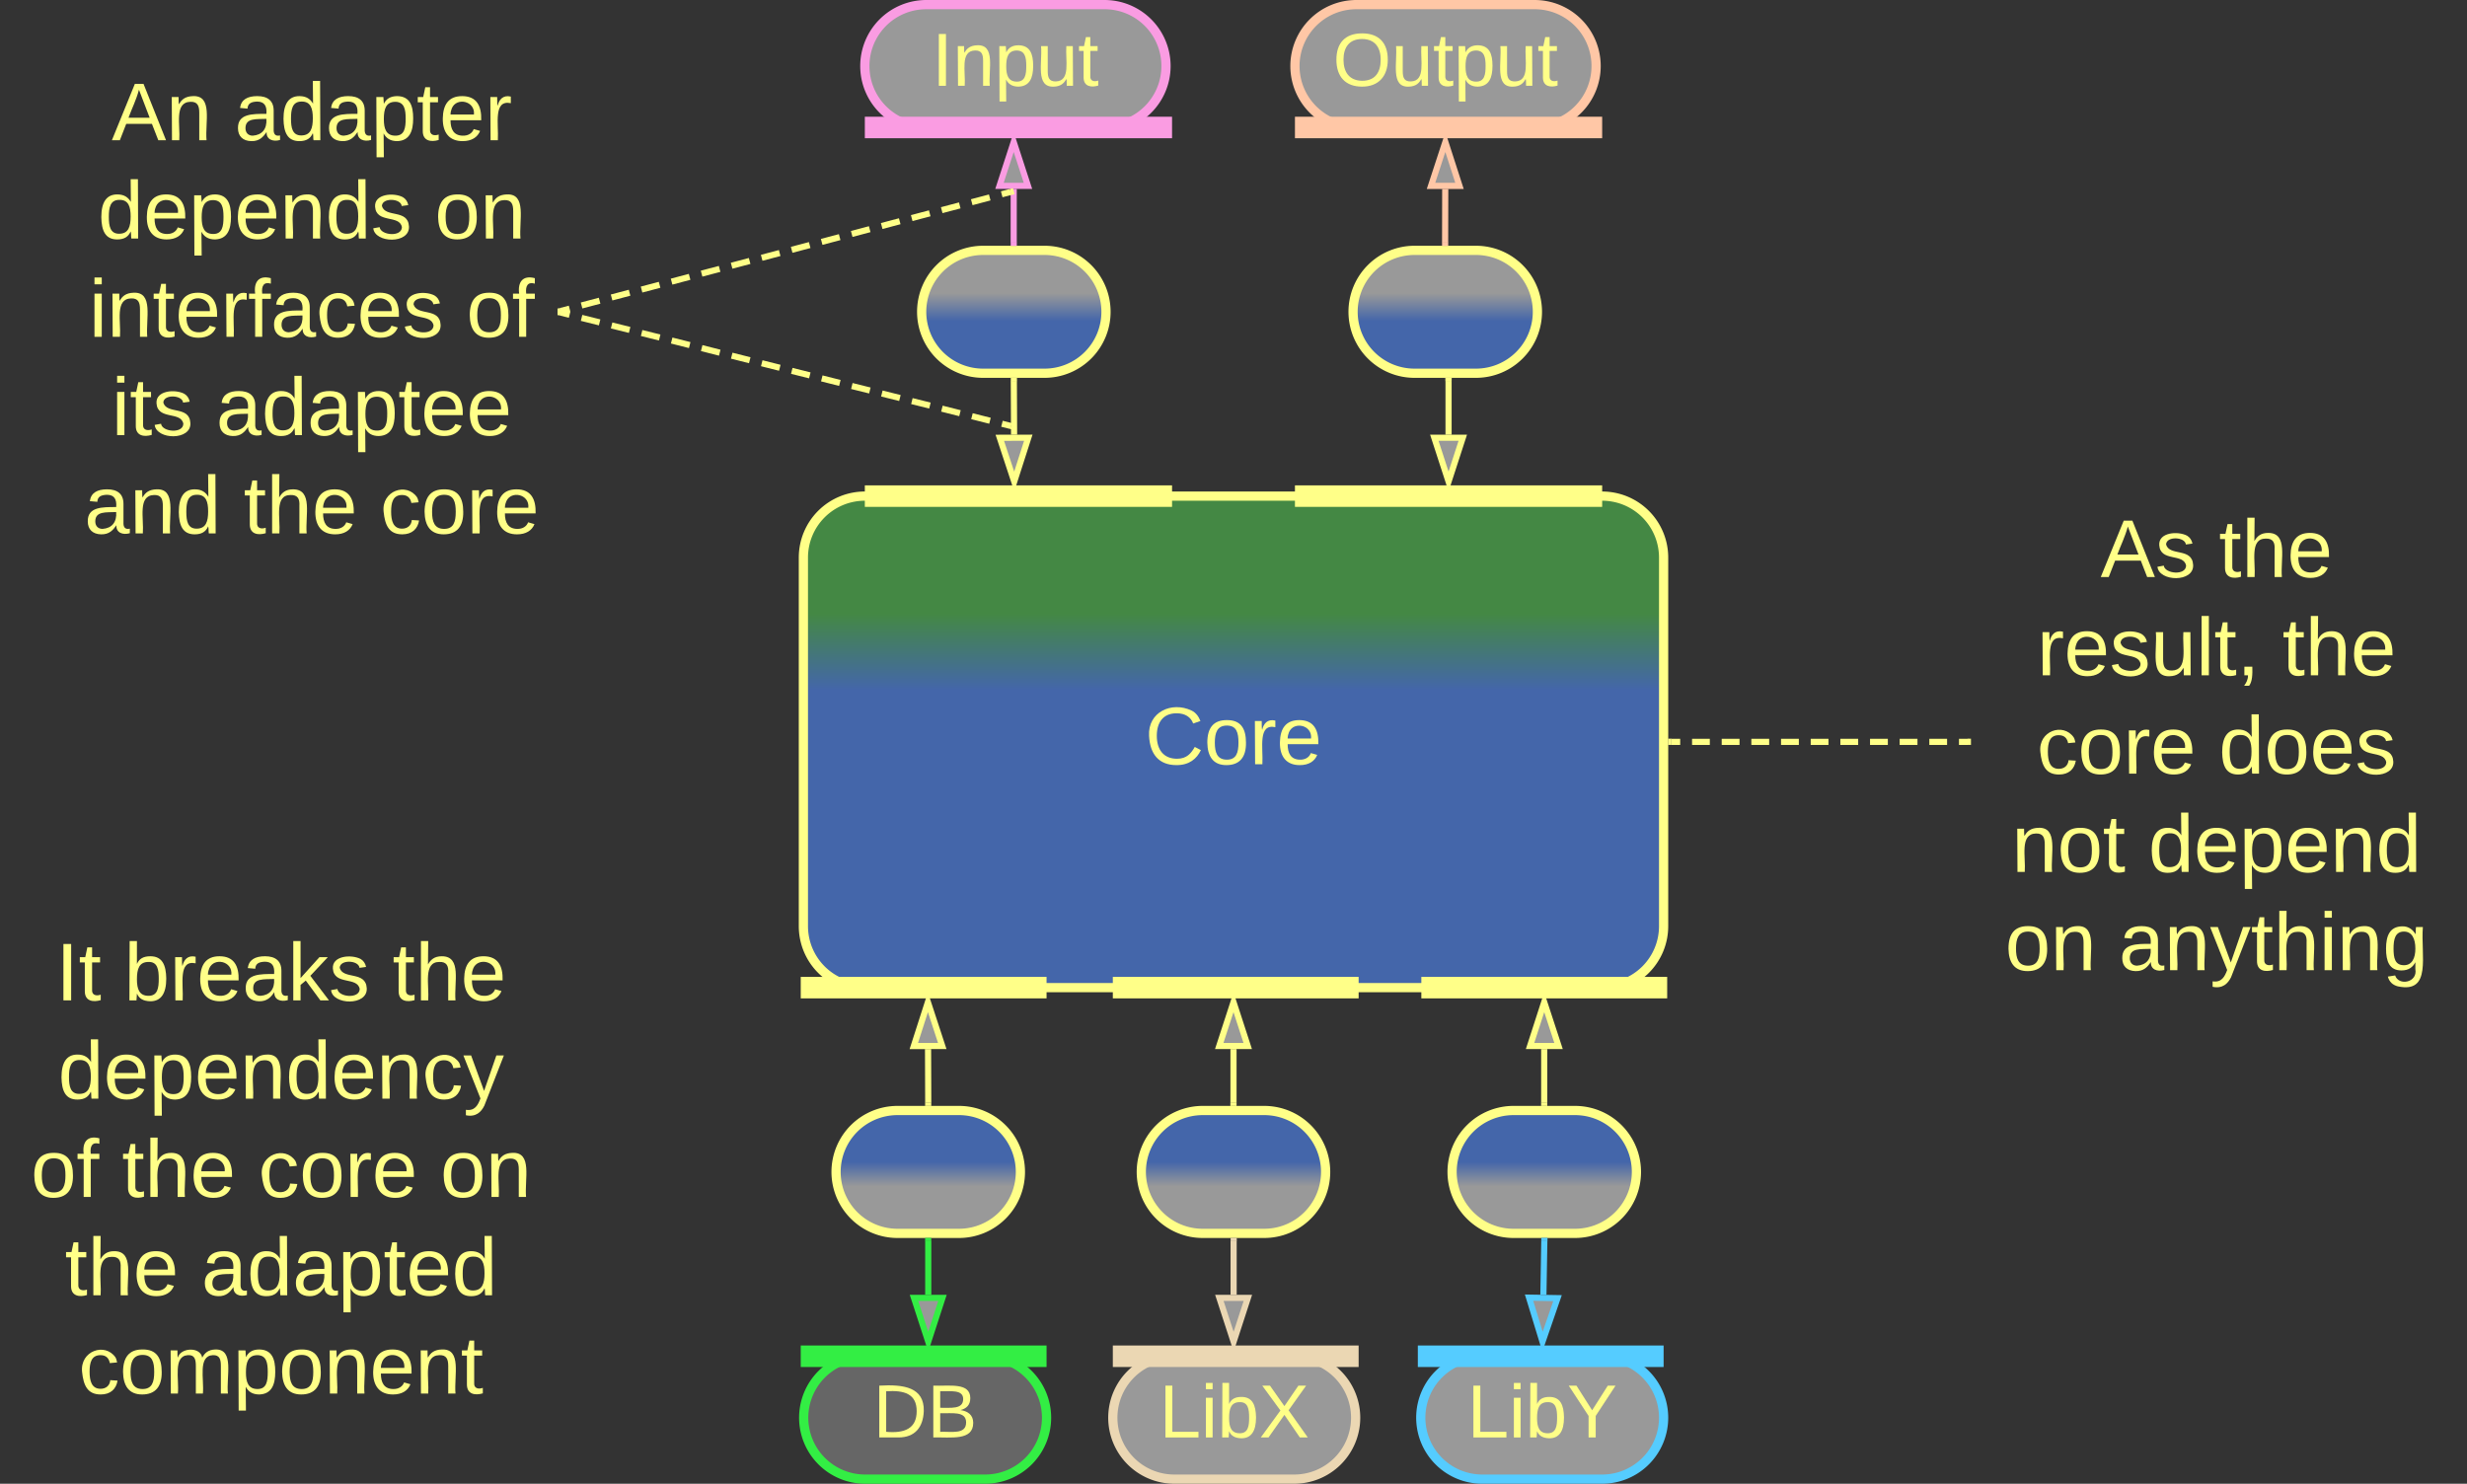 <svg xmlns="http://www.w3.org/2000/svg" xmlns:xlink="http://www.w3.org/1999/xlink" xmlns:lucid="lucid" width="803" height="483"><rect width="100%" height="100%" fill="#333333" stroke="none"/><g transform="translate(-238.5 -298.5)" lucid:page-tab-id="0_0"><path d="M500 480a20 20 0 0 1 20-20h240a20 20 0 0 1 20 20v120a20 20 0 0 1-20 20H520a20 20 0 0 1-20-20z" stroke="#ff8" stroke-width="3" fill="url(#a)"/><use xlink:href="#b" transform="matrix(1,0,0,1,505,465) translate(106.185 82.271)"/><path d="M568.5 422.5l.08 17.5" stroke="#ff8" stroke-width="2" fill="none"/><path d="M569.5 422.52h-1.97v-1.02h1.95z" stroke="#ff8" stroke-width=".05" fill="#ff8"/><path d="M568.63 455.26l-4.7-14.25 9.28-.02z" stroke="#ff8" stroke-width="2" fill="#999"/><path d="M710 440v-17.5" stroke="#ff8" stroke-width="2" fill="none"/><path d="M710 455.26L705.37 441h9.26z" stroke="#ff8" stroke-width="2" fill="#999"/><path d="M710.98 422.53H709v-1.03H711z" stroke="#ff8" stroke-width=".05" fill="#ff8"/><path d="M640 640v17.5" stroke="#ff8" stroke-width="2" fill="none"/><path d="M640 624.74l4.63 14.26h-9.27z" stroke="#ff8" stroke-width="2" fill="#999"/><path d="M640.97 657.47v1.03h-1.95v-1.03z" stroke="#ff8" stroke-width=".05" fill="#ff8"/><path d="M741.14 640v17.5" stroke="#ff8" stroke-width="2" fill="none"/><path d="M741.14 624.74L745.8 639h-9.27z" stroke="#ff8" stroke-width="2" fill="#999"/><path d="M742.12 657.47v1.03h-1.95v-1.03z" stroke="#ff8" stroke-width=".05" fill="#ff8"/><path d="M540.58 640l.06 17.5" stroke="#ff8" stroke-width="2" fill="none"/><path d="M540.53 624.74L545.2 639l-9.26.02z" stroke="#ff8" stroke-width="2" fill="#999"/><path d="M541.6 658.5h-1.94v-1.02h1.95z" stroke="#ff8" stroke-width=".05" fill="#ff8"/><path d="M510.64 680a20 20 0 0 1 20-20h20a20 20 0 0 1 20 20 20 20 0 0 1-20 20h-20a20 20 0 0 1-20-20z" stroke="#ff8" stroke-width="3" fill="url(#c)" transform="matrix(-1,1.2246467991473532e-16,-1.2246467991473532e-16,-1,1081.277,1360)"/><path d="M610 680a20 20 0 0 1 20-20h20a20 20 0 0 1 20 20 20 20 0 0 1-20 20h-20a20 20 0 0 1-20-20z" stroke="#ff8" stroke-width="3" fill="url(#d)" transform="matrix(-1,1.2246467991473532e-16,-1.2246467991473532e-16,-1,1279.99,1360)"/><path d="M711.14 680a20 20 0 0 1 20-20h20a20 20 0 0 1 20 20 20 20 0 0 1-20 20h-20a20 20 0 0 1-20-20z" stroke="#ff8" stroke-width="3" fill="url(#e)" transform="matrix(-1,1.2246467991473532e-16,-1.2246467991473532e-16,-1,1482.291,1360)"/><path d="M579.15 760a20 20 0 0 1-20 20H520.1a20 20 0 0 1-20-20 20 20 0 0 1 20-20h39.05a20 20 0 0 1 20 20z" stroke="#3e4" stroke-width="3" fill="#666"/><use xlink:href="#f" transform="matrix(1,-2.4492935982947064e-16,2.4492935982947064e-16,1,505.101,745) translate(17.564 21.431)"/><path d="M679.76 760a20 20 0 0 1-20 20h-39.04a20 20 0 0 1-20-20 20 20 0 0 1 20-20h39.04a20 20 0 0 1 20 20z" stroke="#ebd7b3" stroke-width="3" fill="#999"/><use xlink:href="#g" transform="matrix(1,-2.4492935982947064e-16,2.4492935982947064e-16,1,605.717,745) translate(10.095 21.431)"/><path d="M780 760a20 20 0 0 1-20 20h-39.04a20 20 0 0 1-20-20 20 20 0 0 1 20-20H760a20 20 0 0 1 20 20z" stroke="#5cf" stroke-width="3" fill="#999"/><use xlink:href="#h" transform="matrix(1,-2.4492935982947064e-16,2.4492935982947064e-16,1,705.956,745) translate(10.095 21.431)"/><path d="M538.5 400a20 20 0 0 1 20-20h20a20 20 0 0 1 20 20 20 20 0 0 1-20 20h-20a20 20 0 0 1-20-20z" stroke="#ff8" stroke-width="3" fill="url(#i)"/><path d="M678.92 400a20 20 0 0 1 20-20h20a20 20 0 0 1 20 20 20 20 0 0 1-20 20h-20a20 20 0 0 1-20-20z" stroke="#ff8" stroke-width="3" fill="url(#j)"/><path d="M520 320a20 20 0 0 1 20-20h58.03a20 20 0 0 1 20 20 20 20 0 0 1-20 20H540a20 20 0 0 1-20-20z" stroke="#fa9ce2" stroke-width="3" fill="#999"/><use xlink:href="#k" transform="matrix(1,0,0,1,525,305) translate(16.845 21.431)"/><path d="M660 320a20 20 0 0 1 20-20h58.03a20 20 0 0 1 20 20 20 20 0 0 1-20 20H680a20 20 0 0 1-20-20z" stroke="#ffc7a6" stroke-width="3" fill="#999"/><use xlink:href="#l" transform="matrix(1,0,0,1,665,305) translate(7.338 21.431)"/><path d="M540.64 720v-17.5" stroke="#3e4" stroke-width="2" fill="none"/><path d="M540.64 735.26L536 721h9.27z" stroke="#3e4" stroke-width="2" fill="#999"/><path d="M541.6 702.53h-1.94v-1.03h1.95z" stroke="#3e4" stroke-width=".05" fill="#3e4"/><path d="M640.04 702.5V720" stroke="#ebd7b3" stroke-width="2" fill="none"/><path d="M641.02 702.53h-1.95v-1.03h1.95z" stroke="#ebd7b3" stroke-width=".05" fill="#ebd7b3"/><path d="M640.04 735.26L635.4 721h9.28z" stroke="#ebd7b3" stroke-width="2" fill="#999"/><path d="M741.17 702.5l-.3 17.5" stroke="#5cf" stroke-width="2" fill="none"/><path d="M742.15 702.54l-1.95-.03.02-1h1.95z" stroke="#5cf" stroke-width=".05" fill="#5cf"/><path d="M740.58 735.26l-4.38-14.34 9.27.16z" stroke="#5cf" stroke-width="2" fill="#999"/><path d="M708.88 377.5l.04-17.5" stroke="#ffc7a6" stroke-width="2" fill="none"/><path d="M709.86 377.48v1.02h-1.96v-1.03z" stroke="#ffc7a6" stroke-width=".05" fill="#ffc7a6"/><path d="M708.96 344.74l4.6 14.27h-9.27z" stroke="#ffc7a6" stroke-width="2" fill="#999"/><path d="M568.46 377.5V360" stroke="#fa9ce2" stroke-width="2" fill="none"/><path d="M569.44 378.5h-1.95v-1.03h1.94z" stroke="#fa9ce2" stroke-width=".05" fill="#fa9ce2"/><path d="M568.46 344.74L573.1 359h-9.27z" stroke="#fa9ce2" stroke-width="2" fill="#999"/><path d="M502.64 740h73M502.74 740h-3.6M575.55 740h3.6" stroke="#3e4" stroke-width="7" fill="none"/><path d="M604.22 740h73M604.3 740h-3.58M677.13 740h3.6" stroke="#ebd7b3" stroke-width="7" fill="none"/><path d="M703.5 740h73M703.6 740H700M776.4 740h3.6" stroke="#5cf" stroke-width="7" fill="none"/><path d="M523.5 340h93M523.6 340H520M616.4 340h3.6" stroke="#fa9ce2" stroke-width="7" fill="none"/><path d="M663.5 340h93M663.6 340H660M756.4 340h3.6" stroke="#ffc7a6" stroke-width="7" fill="none"/><path d="M523.5 460h93M523.6 460H520M616.4 460h3.6M663.5 460h93M663.6 460H660M756.4 460h3.6M502.64 620h73M502.74 620h-3.6M575.55 620h3.6M704.64 620h73M704.74 620h-3.6M777.56 620h3.6M604.22 620h73M604.3 620h-3.58M677.13 620h3.6" stroke="#ff8" stroke-width="7" fill="none"/><path d="M260 306a6 6 0 0 1 6-6h148a6 6 0 0 1 6 6v188a6 6 0 0 1-6 6H266a6 6 0 0 1-6-6z" stroke="#ff8" stroke-opacity="0" stroke-width="3" fill="#999" fill-opacity="0"/><use xlink:href="#m" transform="matrix(1,0,0,1,265,305) translate(9.852 39.146)"/><use xlink:href="#n" transform="matrix(1,0,0,1,265,305) translate(49.852 39.146)"/><use xlink:href="#o" transform="matrix(1,0,0,1,265,305) translate(5.37 71.146)"/><use xlink:href="#p" transform="matrix(1,0,0,1,265,305) translate(115 71.146)"/><use xlink:href="#q" transform="matrix(1,0,0,1,265,305) translate(2.481 103.146)"/><use xlink:href="#r" transform="matrix(1,0,0,1,265,305) translate(125.296 103.146)"/><use xlink:href="#s" transform="matrix(1,0,0,1,265,305) translate(9.852 135.146)"/><use xlink:href="#t" transform="matrix(1,0,0,1,265,305) translate(43.852 135.146)"/><use xlink:href="#u" transform="matrix(1,0,0,1,265,305) translate(0.963 167.146)"/><use xlink:href="#v" transform="matrix(1,0,0,1,265,305) translate(52.815 167.146)"/><use xlink:href="#w" transform="matrix(1,0,0,1,265,305) translate(97.259 167.146)"/><path d="M420.97 399.74l2.93-.77m3.9-1.03l5.87-1.55m3.9-1.05l5.86-1.55m3.9-1.03l5.87-1.55m3.9-1.03l5.87-1.56m3.9-1.04l5.87-1.55m3.9-1.03l5.87-1.55m3.92-1.03l5.86-1.55m3.9-1.05l5.87-1.55m3.9-1.03l5.86-1.55m3.92-1.03l5.86-1.56m3.9-1.03l5.87-1.55m3.9-1.03l5.87-1.55m3.9-1.03l5.87-1.55m3.9-1.04l5.86-1.55m3.9-1.03l2.93-.77" stroke="#ff8" stroke-width="2" fill="none"/><path d="M421.24 400.68L420 401v-2l.74-.2z" stroke="#ff8" stroke-width=".05" fill="#ff8"/><path d="M567.47 361l1-.26M420.97 400.24l2.93.74m3.9 1l5.88 1.46m3.9 1l5.87 1.46m3.9 1l5.88 1.47m3.9.98l5.87 1.48m3.9.98l5.88 1.5m3.9.97l5.87 1.48m3.9.98l5.88 1.48m3.9 1l5.87 1.47m3.9.98l5.88 1.48m3.9 1l5.87 1.46m3.9.98l5.88 1.47m3.9 1l5.87 1.46m3.9 1l5.88 1.48m3.9.98l5.87 1.48m3.9.98l2.95.74" stroke="#ff8" stroke-width="2" fill="none"/><path d="M421.23 399.3l-.47 1.9-.76-.2v-2z" stroke="#ff8" stroke-width=".05" fill="#ff8"/><path d="M567.57 437.15l1 .25" stroke="#ff8" stroke-width="2" fill="none"/><path d="M880 466a6 6 0 0 1 6-6h148a6 6 0 0 1 6 6v148a6 6 0 0 1-6 6H886a6 6 0 0 1-6-6z" stroke="#ff8" stroke-opacity="0" stroke-width="3" fill="#999" fill-opacity="0"/><g><use xlink:href="#x" transform="matrix(1,0,0,1,885,465) translate(37.222 21.333)"/><use xlink:href="#y" transform="matrix(1,0,0,1,885,465) translate(75.741 21.333)"/><use xlink:href="#z" transform="matrix(1,0,0,1,885,465) translate(16.556 53.333)"/><use xlink:href="#y" transform="matrix(1,0,0,1,885,465) translate(96.407 53.333)"/><use xlink:href="#A" transform="matrix(1,0,0,1,885,465) translate(16.519 85.333)"/><use xlink:href="#B" transform="matrix(1,0,0,1,885,465) translate(75.704 85.333)"/><use xlink:href="#C" transform="matrix(1,0,0,1,885,465) translate(8.333 117.333)"/><use xlink:href="#D" transform="matrix(1,0,0,1,885,465) translate(52.778 117.333)"/><use xlink:href="#E" transform="matrix(1,0,0,1,885,465) translate(6.148 149.333)"/><use xlink:href="#F" transform="matrix(1,0,0,1,885,465) translate(43.185 149.333)"/></g><path d="M782.5 540h2.9m3.86 0h5.78m3.87 0h5.8m3.85 0h5.8m3.86 0h5.8m3.86 0h5.78m3.87 0h5.8m3.86 0h5.8m3.84 0h5.8m3.86 0h5.78m3.87 0h2.9" stroke="#ff8" stroke-width="2" fill="none"/><path d="M782.53 540.98h-1.03V539h1.03zM880 540.98h-1.03V539H880z" stroke="#ff8" stroke-width=".05" fill="#ff8"/><path d="M240 586a6 6 0 0 1 6-6h168a6 6 0 0 1 6 6v188a6 6 0 0 1-6 6H246a6 6 0 0 1-6-6z" stroke="#ff8" stroke-opacity="0" stroke-width="3" fill="#999" fill-opacity="0"/><g><use xlink:href="#G" transform="matrix(1,0,0,1,245,585) translate(11.704 39.146)"/><use xlink:href="#H" transform="matrix(1,0,0,1,245,585) translate(33.926 39.146)"/><use xlink:href="#y" transform="matrix(1,0,0,1,245,585) translate(121.259 39.146)"/><use xlink:href="#I" transform="matrix(1,0,0,1,245,585) translate(12.407 71.146)"/><use xlink:href="#J" transform="matrix(1,0,0,1,245,585) translate(3.556 103.146)"/><use xlink:href="#v" transform="matrix(1,0,0,1,245,585) translate(33.185 103.146)"/><use xlink:href="#A" transform="matrix(1,0,0,1,245,585) translate(77.63 103.146)"/><use xlink:href="#p" transform="matrix(1,0,0,1,245,585) translate(136.815 103.146)"/><use xlink:href="#v" transform="matrix(1,0,0,1,245,585) translate(14.63 135.146)"/><use xlink:href="#K" transform="matrix(1,0,0,1,245,585) translate(59.074 135.146)"/><use xlink:href="#L" transform="matrix(1,0,0,1,245,585) translate(19.111 167.146)"/></g><defs><linearGradient gradientUnits="userSpaceOnUse" id="a" x1="500" y1="460" x2="500" y2="620"><stop offset="23.91%" stop-color="#484"/><stop offset="39.49%" stop-color="#46a"/></linearGradient><path d="M212-179c-10-28-35-45-73-45-59 0-87 40-87 99 0 60 29 101 89 101 43 0 62-24 78-52l27 14C228-24 195 4 139 4 59 4 22-46 18-125c-6-104 99-153 187-111 19 9 31 26 39 46" id="M" fill="#ff8"/><path d="M100-194c62-1 85 37 85 99 1 63-27 99-86 99S16-35 15-95c0-66 28-99 85-99zM99-20c44 1 53-31 53-75 0-43-8-75-51-75s-53 32-53 75 10 74 51 75" id="N" fill="#ff8"/><path d="M114-163C36-179 61-72 57 0H25l-1-190h30c1 12-1 29 2 39 6-27 23-49 58-41v29" id="O" fill="#ff8"/><path d="M100-194c63 0 86 42 84 106H49c0 40 14 67 53 68 26 1 43-12 49-29l28 8c-11 28-37 45-77 45C44 4 14-33 15-96c1-61 26-98 85-98zm52 81c6-60-76-77-97-28-3 7-6 17-6 28h103" id="P" fill="#ff8"/><g id="b"><use transform="matrix(0.074,0,0,0.074,0,0)" xlink:href="#M"/><use transform="matrix(0.074,0,0,0.074,19.185,0)" xlink:href="#N"/><use transform="matrix(0.074,0,0,0.074,34,0)" xlink:href="#O"/><use transform="matrix(0.074,0,0,0.074,42.815,0)" xlink:href="#P"/></g><linearGradient gradientUnits="userSpaceOnUse" id="c" x1="510.64" y1="660" x2="510.64" y2="700"><stop offset="38.21%" stop-color="#999"/><stop offset="58.21%" stop-color="#46a"/></linearGradient><linearGradient gradientUnits="userSpaceOnUse" id="d" x1="609.99" y1="660" x2="609.99" y2="700"><stop offset="38.21%" stop-color="#999"/><stop offset="58.21%" stop-color="#46a"/></linearGradient><linearGradient gradientUnits="userSpaceOnUse" id="e" x1="711.15" y1="660" x2="711.15" y2="700"><stop offset="38.21%" stop-color="#999"/><stop offset="58.21%" stop-color="#46a"/></linearGradient><path d="M30-248c118-7 216 8 213 122C240-48 200 0 122 0H30v-248zM63-27c89 8 146-16 146-99s-60-101-146-95v194" id="Q" fill="#ff8"/><path d="M160-131c35 5 61 23 61 61C221 17 115-2 30 0v-248c76 3 177-17 177 60 0 33-19 50-47 57zm-97-11c50-1 110 9 110-42 0-47-63-36-110-37v79zm0 115c55-2 124 14 124-45 0-56-70-42-124-44v89" id="R" fill="#ff8"/><g id="f"><use transform="matrix(0.068,0,0,0.068,0,0)" xlink:href="#Q"/><use transform="matrix(0.068,0,0,0.068,17.586,0)" xlink:href="#R"/></g><path d="M30 0v-248h33v221h125V0H30" id="S" fill="#ff8"/><path d="M24-231v-30h32v30H24zM24 0v-190h32V0H24" id="T" fill="#ff8"/><path d="M115-194c53 0 69 39 70 98 0 66-23 100-70 100C84 3 66-7 56-30L54 0H23l1-261h32v101c10-23 28-34 59-34zm-8 174c40 0 45-34 45-75 0-40-5-75-45-74-42 0-51 32-51 76 0 43 10 73 51 73" id="U" fill="#ff8"/><path d="M195 0l-74-108L45 0H8l94-129-87-119h37l69 98 67-98h37l-84 118L233 0h-38" id="V" fill="#ff8"/><g id="g"><use transform="matrix(0.068,0,0,0.068,0,0)" xlink:href="#S"/><use transform="matrix(0.068,0,0,0.068,13.58,0)" xlink:href="#T"/><use transform="matrix(0.068,0,0,0.068,18.944,0)" xlink:href="#U"/><use transform="matrix(0.068,0,0,0.068,32.525,0)" xlink:href="#V"/></g><path d="M137-103V0h-34v-103L8-248h37l75 118 75-118h37" id="W" fill="#ff8"/><g id="h"><use transform="matrix(0.068,0,0,0.068,0,0)" xlink:href="#S"/><use transform="matrix(0.068,0,0,0.068,13.58,0)" xlink:href="#T"/><use transform="matrix(0.068,0,0,0.068,18.944,0)" xlink:href="#U"/><use transform="matrix(0.068,0,0,0.068,32.525,0)" xlink:href="#W"/></g><linearGradient gradientUnits="userSpaceOnUse" id="i" x1="538.51" y1="380" x2="538.51" y2="420"><stop offset="35%" stop-color="#999"/><stop offset="57.5%" stop-color="#46a"/></linearGradient><linearGradient gradientUnits="userSpaceOnUse" id="j" x1="678.92" y1="380" x2="678.92" y2="420"><stop offset="35%" stop-color="#999"/><stop offset="57.5%" stop-color="#46a"/></linearGradient><path d="M33 0v-248h34V0H33" id="X" fill="#ff8"/><path d="M117-194c89-4 53 116 60 194h-32v-121c0-31-8-49-39-48C34-167 62-67 57 0H25l-1-190h30c1 10-1 24 2 32 11-22 29-35 61-36" id="Y" fill="#ff8"/><path d="M115-194c55 1 70 41 70 98S169 2 115 4C84 4 66-9 55-30l1 105H24l-1-265h31l2 30c10-21 28-34 59-34zm-8 174c40 0 45-34 45-75s-6-73-45-74c-42 0-51 32-51 76 0 43 10 73 51 73" id="Z" fill="#ff8"/><path d="M84 4C-5 8 30-112 23-190h32v120c0 31 7 50 39 49 72-2 45-101 50-169h31l1 190h-30c-1-10 1-25-2-33-11 22-28 36-60 37" id="aa" fill="#ff8"/><path d="M59-47c-2 24 18 29 38 22v24C64 9 27 4 27-40v-127H5v-23h24l9-43h21v43h35v23H59v120" id="ab" fill="#ff8"/><g id="k"><use transform="matrix(0.068,0,0,0.068,0,0)" xlink:href="#X"/><use transform="matrix(0.068,0,0,0.068,6.79,0)" xlink:href="#Y"/><use transform="matrix(0.068,0,0,0.068,20.37,0)" xlink:href="#Z"/><use transform="matrix(0.068,0,0,0.068,33.951,0)" xlink:href="#aa"/><use transform="matrix(0.068,0,0,0.068,47.531,0)" xlink:href="#ab"/></g><path d="M140-251c81 0 123 46 123 126C263-46 219 4 140 4 59 4 17-45 17-125s42-126 123-126zm0 227c63 0 89-41 89-101s-29-99-89-99c-61 0-89 39-89 99S79-25 140-24" id="ac" fill="#ff8"/><g id="l"><use transform="matrix(0.068,0,0,0.068,0,0)" xlink:href="#ac"/><use transform="matrix(0.068,0,0,0.068,19.012,0)" xlink:href="#aa"/><use transform="matrix(0.068,0,0,0.068,32.593,0)" xlink:href="#ab"/><use transform="matrix(0.068,0,0,0.068,39.383,0)" xlink:href="#Z"/><use transform="matrix(0.068,0,0,0.068,52.963,0)" xlink:href="#aa"/><use transform="matrix(0.068,0,0,0.068,66.543,0)" xlink:href="#ab"/></g><path d="M205 0l-28-72H64L36 0H1l101-248h38L239 0h-34zm-38-99l-47-123c-12 45-31 82-46 123h93" id="ad" fill="#ff8"/><g id="m"><use transform="matrix(0.074,0,0,0.074,0,0)" xlink:href="#ad"/><use transform="matrix(0.074,0,0,0.074,17.778,0)" xlink:href="#Y"/></g><path d="M141-36C126-15 110 5 73 4 37 3 15-17 15-53c-1-64 63-63 125-63 3-35-9-54-41-54-24 1-41 7-42 31l-33-3c5-37 33-52 76-52 45 0 72 20 72 64v82c-1 20 7 32 28 27v20c-31 9-61-2-59-35zM48-53c0 20 12 33 32 33 41-3 63-29 60-74-43 2-92-5-92 41" id="ae" fill="#ff8"/><path d="M85-194c31 0 48 13 60 33l-1-100h32l1 261h-30c-2-10 0-23-3-31C134-8 116 4 85 4 32 4 16-35 15-94c0-66 23-100 70-100zm9 24c-40 0-46 34-46 75 0 40 6 74 45 74 42 0 51-32 51-76 0-42-9-74-50-73" id="af" fill="#ff8"/><g id="n"><use transform="matrix(0.074,0,0,0.074,0,0)" xlink:href="#ae"/><use transform="matrix(0.074,0,0,0.074,14.815,0)" xlink:href="#af"/><use transform="matrix(0.074,0,0,0.074,29.63,0)" xlink:href="#ae"/><use transform="matrix(0.074,0,0,0.074,44.444,0)" xlink:href="#Z"/><use transform="matrix(0.074,0,0,0.074,59.259,0)" xlink:href="#ab"/><use transform="matrix(0.074,0,0,0.074,66.667,0)" xlink:href="#P"/><use transform="matrix(0.074,0,0,0.074,81.481,0)" xlink:href="#O"/></g><path d="M135-143c-3-34-86-38-87 0 15 53 115 12 119 90S17 21 10-45l28-5c4 36 97 45 98 0-10-56-113-15-118-90-4-57 82-63 122-42 12 7 21 19 24 35" id="ag" fill="#ff8"/><g id="o"><use transform="matrix(0.074,0,0,0.074,0,0)" xlink:href="#af"/><use transform="matrix(0.074,0,0,0.074,14.815,0)" xlink:href="#P"/><use transform="matrix(0.074,0,0,0.074,29.63,0)" xlink:href="#Z"/><use transform="matrix(0.074,0,0,0.074,44.444,0)" xlink:href="#P"/><use transform="matrix(0.074,0,0,0.074,59.259,0)" xlink:href="#Y"/><use transform="matrix(0.074,0,0,0.074,74.074,0)" xlink:href="#af"/><use transform="matrix(0.074,0,0,0.074,88.889,0)" xlink:href="#ag"/></g><g id="p"><use transform="matrix(0.074,0,0,0.074,0,0)" xlink:href="#N"/><use transform="matrix(0.074,0,0,0.074,14.815,0)" xlink:href="#Y"/></g><path d="M101-234c-31-9-42 10-38 44h38v23H63V0H32v-167H5v-23h27c-7-52 17-82 69-68v24" id="ah" fill="#ff8"/><path d="M96-169c-40 0-48 33-48 73s9 75 48 75c24 0 41-14 43-38l32 2c-6 37-31 61-74 61-59 0-76-41-82-99-10-93 101-131 147-64 4 7 5 14 7 22l-32 3c-4-21-16-35-41-35" id="ai" fill="#ff8"/><g id="q"><use transform="matrix(0.074,0,0,0.074,0,0)" xlink:href="#T"/><use transform="matrix(0.074,0,0,0.074,5.852,0)" xlink:href="#Y"/><use transform="matrix(0.074,0,0,0.074,20.667,0)" xlink:href="#ab"/><use transform="matrix(0.074,0,0,0.074,28.074,0)" xlink:href="#P"/><use transform="matrix(0.074,0,0,0.074,42.889,0)" xlink:href="#O"/><use transform="matrix(0.074,0,0,0.074,51.704,0)" xlink:href="#ah"/><use transform="matrix(0.074,0,0,0.074,59.111,0)" xlink:href="#ae"/><use transform="matrix(0.074,0,0,0.074,73.926,0)" xlink:href="#ai"/><use transform="matrix(0.074,0,0,0.074,87.259,0)" xlink:href="#P"/><use transform="matrix(0.074,0,0,0.074,102.074,0)" xlink:href="#ag"/></g><g id="r"><use transform="matrix(0.074,0,0,0.074,0,0)" xlink:href="#N"/><use transform="matrix(0.074,0,0,0.074,14.815,0)" xlink:href="#ah"/></g><g id="s"><use transform="matrix(0.074,0,0,0.074,0,0)" xlink:href="#T"/><use transform="matrix(0.074,0,0,0.074,5.852,0)" xlink:href="#ab"/><use transform="matrix(0.074,0,0,0.074,13.259,0)" xlink:href="#ag"/></g><g id="t"><use transform="matrix(0.074,0,0,0.074,0,0)" xlink:href="#ae"/><use transform="matrix(0.074,0,0,0.074,14.815,0)" xlink:href="#af"/><use transform="matrix(0.074,0,0,0.074,29.63,0)" xlink:href="#ae"/><use transform="matrix(0.074,0,0,0.074,44.444,0)" xlink:href="#Z"/><use transform="matrix(0.074,0,0,0.074,59.259,0)" xlink:href="#ab"/><use transform="matrix(0.074,0,0,0.074,66.667,0)" xlink:href="#P"/><use transform="matrix(0.074,0,0,0.074,81.481,0)" xlink:href="#P"/></g><g id="u"><use transform="matrix(0.074,0,0,0.074,0,0)" xlink:href="#ae"/><use transform="matrix(0.074,0,0,0.074,14.815,0)" xlink:href="#Y"/><use transform="matrix(0.074,0,0,0.074,29.63,0)" xlink:href="#af"/></g><path d="M106-169C34-169 62-67 57 0H25v-261h32l-1 103c12-21 28-36 61-36 89 0 53 116 60 194h-32v-121c2-32-8-49-39-48" id="aj" fill="#ff8"/><g id="v"><use transform="matrix(0.074,0,0,0.074,0,0)" xlink:href="#ab"/><use transform="matrix(0.074,0,0,0.074,7.407,0)" xlink:href="#aj"/><use transform="matrix(0.074,0,0,0.074,22.222,0)" xlink:href="#P"/></g><g id="w"><use transform="matrix(0.074,0,0,0.074,0,0)" xlink:href="#ai"/><use transform="matrix(0.074,0,0,0.074,13.333,0)" xlink:href="#N"/><use transform="matrix(0.074,0,0,0.074,28.148,0)" xlink:href="#O"/><use transform="matrix(0.074,0,0,0.074,36.963,0)" xlink:href="#P"/></g><g id="x"><use transform="matrix(0.074,0,0,0.074,0,0)" xlink:href="#ad"/><use transform="matrix(0.074,0,0,0.074,17.778,0)" xlink:href="#ag"/></g><g id="y"><use transform="matrix(0.074,0,0,0.074,0,0)" xlink:href="#ab"/><use transform="matrix(0.074,0,0,0.074,7.407,0)" xlink:href="#aj"/><use transform="matrix(0.074,0,0,0.074,22.222,0)" xlink:href="#P"/></g><path d="M24 0v-261h32V0H24" id="ak" fill="#ff8"/><path d="M68-38c1 34 0 65-14 84H32c9-13 17-26 17-46H33v-38h35" id="al" fill="#ff8"/><g id="z"><use transform="matrix(0.074,0,0,0.074,0,0)" xlink:href="#O"/><use transform="matrix(0.074,0,0,0.074,8.815,0)" xlink:href="#P"/><use transform="matrix(0.074,0,0,0.074,23.63,0)" xlink:href="#ag"/><use transform="matrix(0.074,0,0,0.074,36.963,0)" xlink:href="#aa"/><use transform="matrix(0.074,0,0,0.074,51.778,0)" xlink:href="#ak"/><use transform="matrix(0.074,0,0,0.074,57.63,0)" xlink:href="#ab"/><use transform="matrix(0.074,0,0,0.074,65.037,0)" xlink:href="#al"/></g><g id="A"><use transform="matrix(0.074,0,0,0.074,0,0)" xlink:href="#ai"/><use transform="matrix(0.074,0,0,0.074,13.333,0)" xlink:href="#N"/><use transform="matrix(0.074,0,0,0.074,28.148,0)" xlink:href="#O"/><use transform="matrix(0.074,0,0,0.074,36.963,0)" xlink:href="#P"/></g><g id="B"><use transform="matrix(0.074,0,0,0.074,0,0)" xlink:href="#af"/><use transform="matrix(0.074,0,0,0.074,14.815,0)" xlink:href="#N"/><use transform="matrix(0.074,0,0,0.074,29.63,0)" xlink:href="#P"/><use transform="matrix(0.074,0,0,0.074,44.444,0)" xlink:href="#ag"/></g><g id="C"><use transform="matrix(0.074,0,0,0.074,0,0)" xlink:href="#Y"/><use transform="matrix(0.074,0,0,0.074,14.815,0)" xlink:href="#N"/><use transform="matrix(0.074,0,0,0.074,29.63,0)" xlink:href="#ab"/></g><g id="D"><use transform="matrix(0.074,0,0,0.074,0,0)" xlink:href="#af"/><use transform="matrix(0.074,0,0,0.074,14.815,0)" xlink:href="#P"/><use transform="matrix(0.074,0,0,0.074,29.63,0)" xlink:href="#Z"/><use transform="matrix(0.074,0,0,0.074,44.444,0)" xlink:href="#P"/><use transform="matrix(0.074,0,0,0.074,59.259,0)" xlink:href="#Y"/><use transform="matrix(0.074,0,0,0.074,74.074,0)" xlink:href="#af"/></g><g id="E"><use transform="matrix(0.074,0,0,0.074,0,0)" xlink:href="#N"/><use transform="matrix(0.074,0,0,0.074,14.815,0)" xlink:href="#Y"/></g><path d="M179-190L93 31C79 59 56 82 12 73V49c39 6 53-20 64-50L1-190h34L92-34l54-156h33" id="am" fill="#ff8"/><path d="M177-190C167-65 218 103 67 71c-23-6-38-20-44-43l32-5c15 47 100 32 89-28v-30C133-14 115 1 83 1 29 1 15-40 15-95c0-56 16-97 71-98 29-1 48 16 59 35 1-10 0-23 2-32h30zM94-22c36 0 50-32 50-73 0-42-14-75-50-75-39 0-46 34-46 75s6 73 46 73" id="an" fill="#ff8"/><g id="F"><use transform="matrix(0.074,0,0,0.074,0,0)" xlink:href="#ae"/><use transform="matrix(0.074,0,0,0.074,14.815,0)" xlink:href="#Y"/><use transform="matrix(0.074,0,0,0.074,29.63,0)" xlink:href="#am"/><use transform="matrix(0.074,0,0,0.074,42.963,0)" xlink:href="#ab"/><use transform="matrix(0.074,0,0,0.074,50.37,0)" xlink:href="#aj"/><use transform="matrix(0.074,0,0,0.074,65.185,0)" xlink:href="#T"/><use transform="matrix(0.074,0,0,0.074,71.037,0)" xlink:href="#Y"/><use transform="matrix(0.074,0,0,0.074,85.852,0)" xlink:href="#an"/></g><g id="G"><use transform="matrix(0.074,0,0,0.074,0,0)" xlink:href="#X"/><use transform="matrix(0.074,0,0,0.074,7.407,0)" xlink:href="#ab"/></g><path d="M143 0L79-87 56-68V0H24v-261h32v163l83-92h37l-77 82L181 0h-38" id="ao" fill="#ff8"/><g id="H"><use transform="matrix(0.074,0,0,0.074,0,0)" xlink:href="#U"/><use transform="matrix(0.074,0,0,0.074,14.815,0)" xlink:href="#O"/><use transform="matrix(0.074,0,0,0.074,23.63,0)" xlink:href="#P"/><use transform="matrix(0.074,0,0,0.074,38.444,0)" xlink:href="#ae"/><use transform="matrix(0.074,0,0,0.074,53.259,0)" xlink:href="#ao"/><use transform="matrix(0.074,0,0,0.074,66.593,0)" xlink:href="#ag"/></g><g id="I"><use transform="matrix(0.074,0,0,0.074,0,0)" xlink:href="#af"/><use transform="matrix(0.074,0,0,0.074,14.815,0)" xlink:href="#P"/><use transform="matrix(0.074,0,0,0.074,29.63,0)" xlink:href="#Z"/><use transform="matrix(0.074,0,0,0.074,44.444,0)" xlink:href="#P"/><use transform="matrix(0.074,0,0,0.074,59.259,0)" xlink:href="#Y"/><use transform="matrix(0.074,0,0,0.074,74.074,0)" xlink:href="#af"/><use transform="matrix(0.074,0,0,0.074,88.889,0)" xlink:href="#P"/><use transform="matrix(0.074,0,0,0.074,103.704,0)" xlink:href="#Y"/><use transform="matrix(0.074,0,0,0.074,118.519,0)" xlink:href="#ai"/><use transform="matrix(0.074,0,0,0.074,131.852,0)" xlink:href="#am"/></g><g id="J"><use transform="matrix(0.074,0,0,0.074,0,0)" xlink:href="#N"/><use transform="matrix(0.074,0,0,0.074,14.815,0)" xlink:href="#ah"/></g><g id="K"><use transform="matrix(0.074,0,0,0.074,0,0)" xlink:href="#ae"/><use transform="matrix(0.074,0,0,0.074,14.815,0)" xlink:href="#af"/><use transform="matrix(0.074,0,0,0.074,29.63,0)" xlink:href="#ae"/><use transform="matrix(0.074,0,0,0.074,44.444,0)" xlink:href="#Z"/><use transform="matrix(0.074,0,0,0.074,59.259,0)" xlink:href="#ab"/><use transform="matrix(0.074,0,0,0.074,66.667,0)" xlink:href="#P"/><use transform="matrix(0.074,0,0,0.074,81.481,0)" xlink:href="#af"/></g><path d="M210-169c-67 3-38 105-44 169h-31v-121c0-29-5-50-35-48C34-165 62-65 56 0H25l-1-190h30c1 10-1 24 2 32 10-44 99-50 107 0 11-21 27-35 58-36 85-2 47 119 55 194h-31v-121c0-29-5-49-35-48" id="ap" fill="#ff8"/><g id="L"><use transform="matrix(0.074,0,0,0.074,0,0)" xlink:href="#ai"/><use transform="matrix(0.074,0,0,0.074,13.333,0)" xlink:href="#N"/><use transform="matrix(0.074,0,0,0.074,28.148,0)" xlink:href="#ap"/><use transform="matrix(0.074,0,0,0.074,50.296,0)" xlink:href="#Z"/><use transform="matrix(0.074,0,0,0.074,65.111,0)" xlink:href="#N"/><use transform="matrix(0.074,0,0,0.074,79.926,0)" xlink:href="#Y"/><use transform="matrix(0.074,0,0,0.074,94.741,0)" xlink:href="#P"/><use transform="matrix(0.074,0,0,0.074,109.556,0)" xlink:href="#Y"/><use transform="matrix(0.074,0,0,0.074,124.37,0)" xlink:href="#ab"/></g></defs></g></svg>